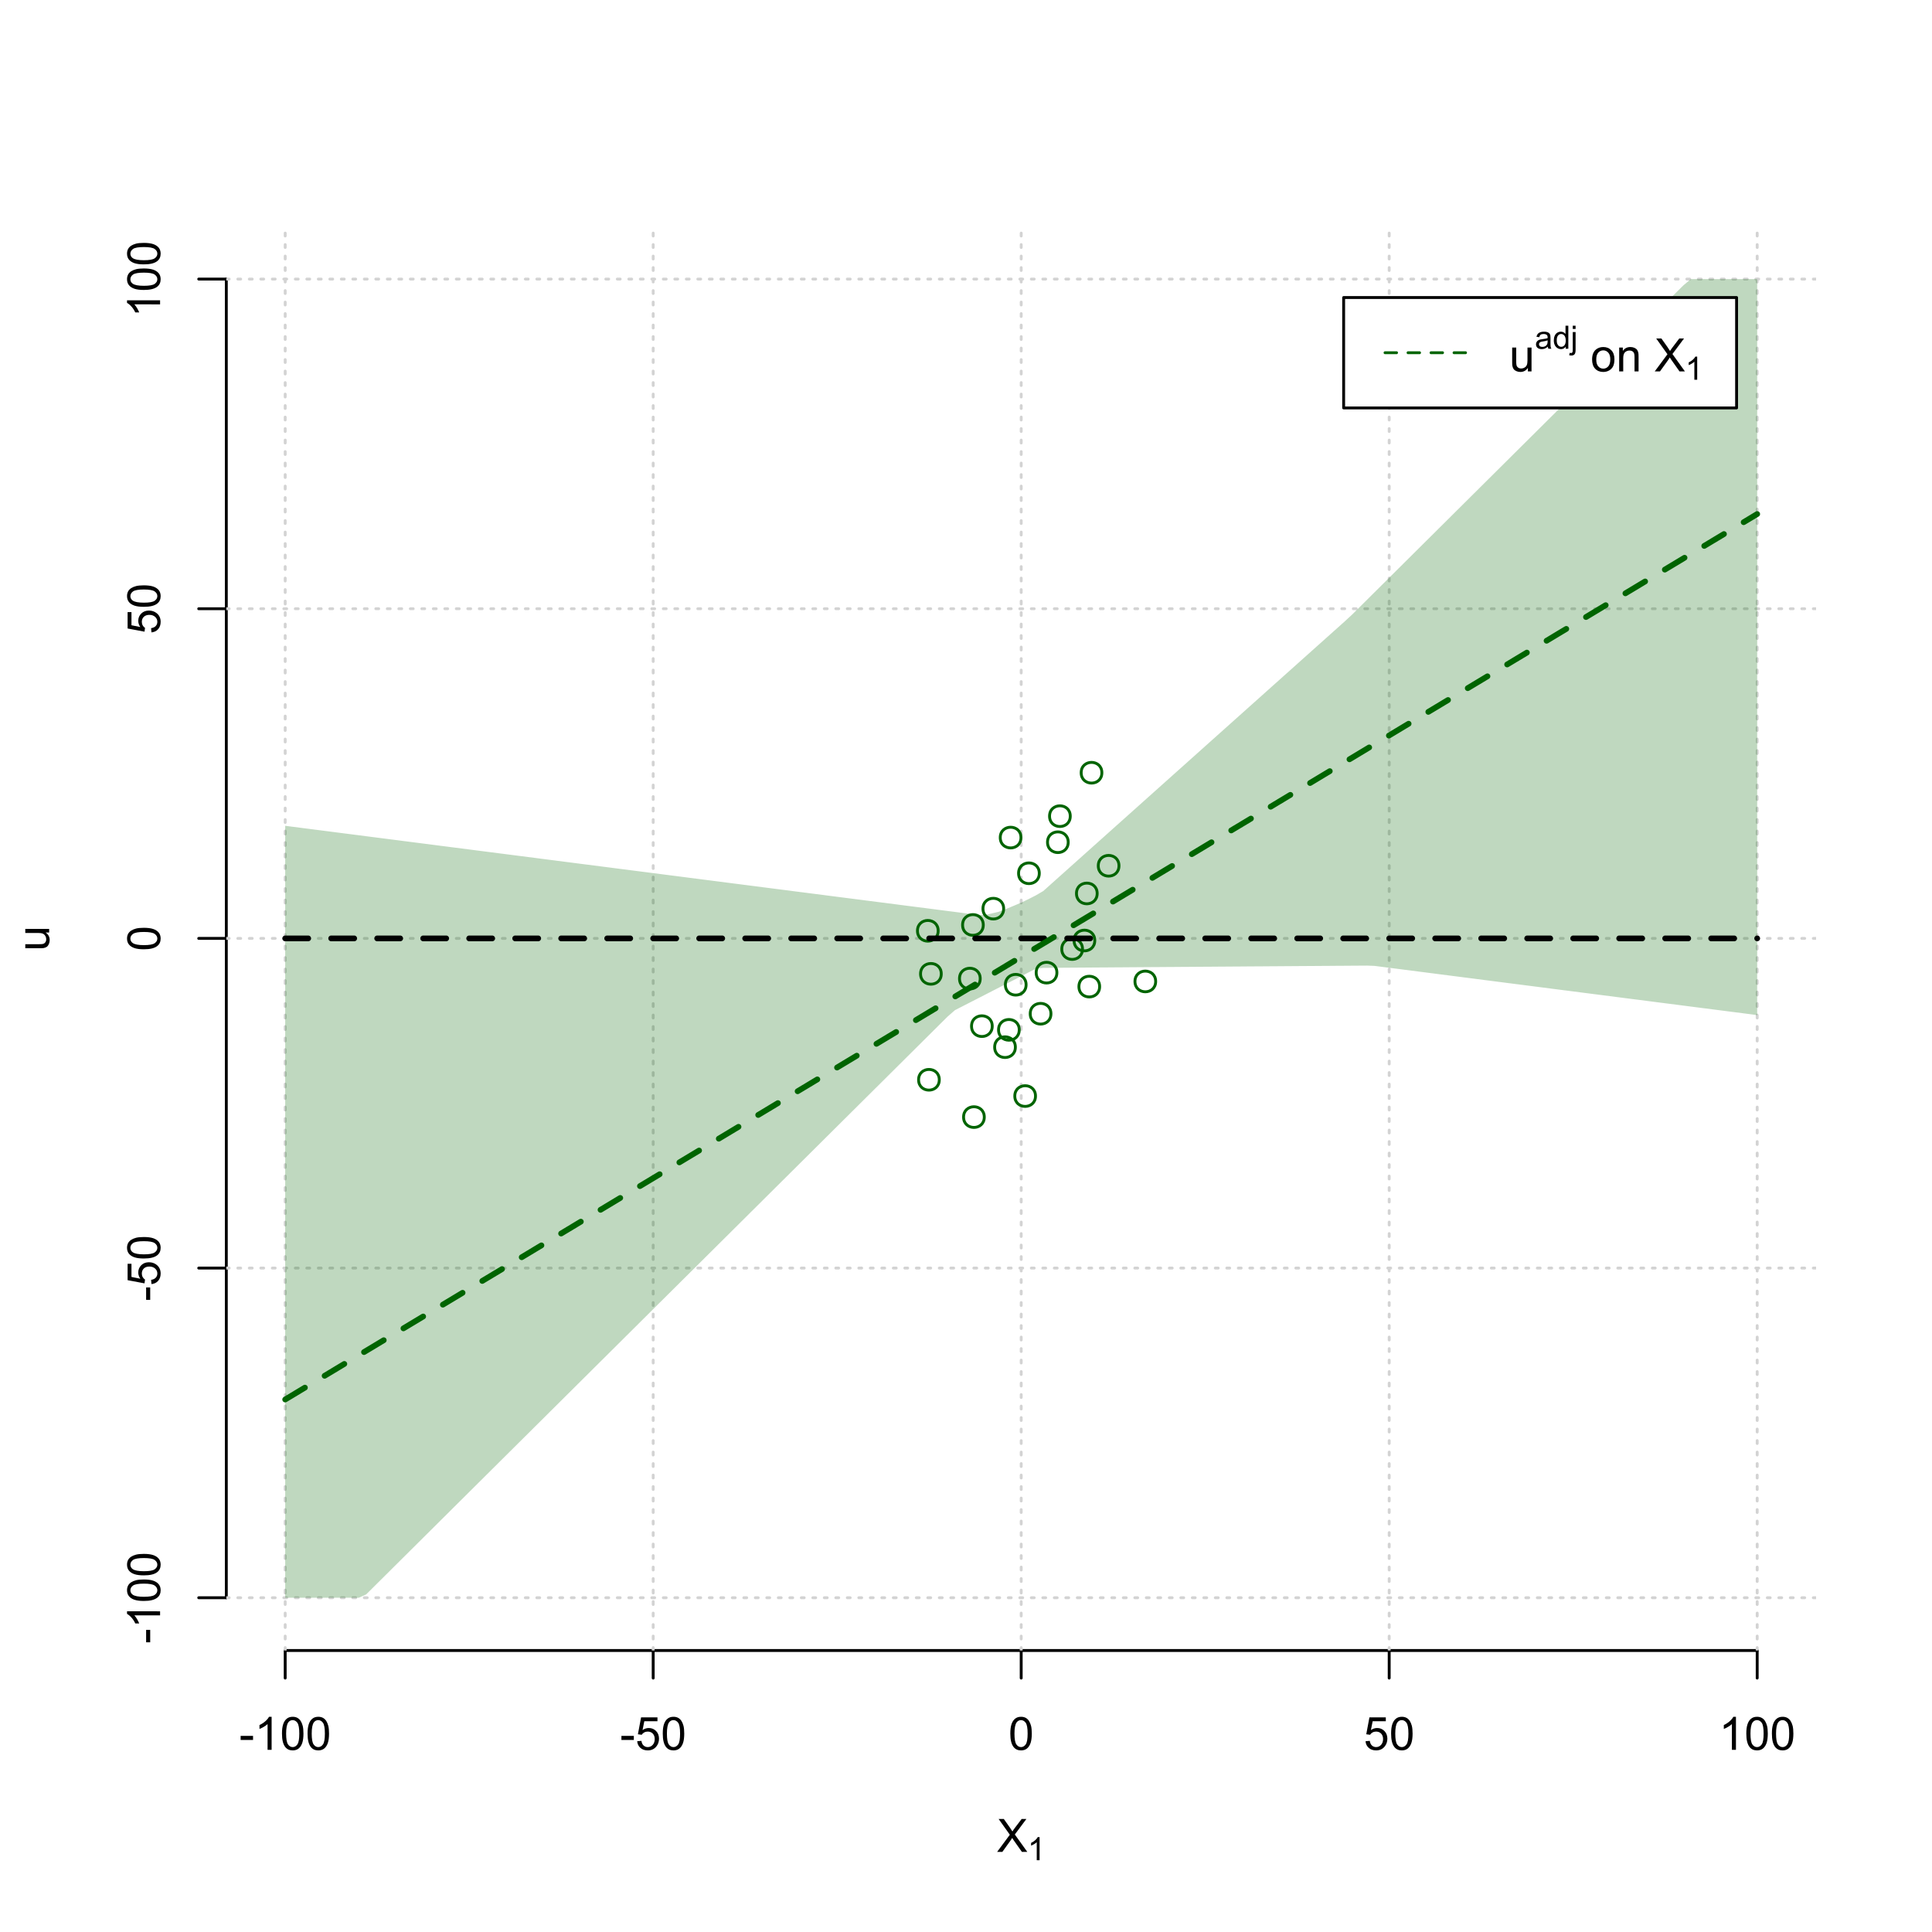 <?xml version="1.0" encoding="UTF-8"?>
<svg xmlns="http://www.w3.org/2000/svg" xmlns:xlink="http://www.w3.org/1999/xlink" width="504pt" height="504pt" viewBox="0 0 504 504" version="1.1">
<defs>
<g>
<symbol overflow="visible" id="glyph0-0">
<path style="stroke:none;" d="M 1.5 0 L 1.5 -7.5 L 7.5 -7.5 L 7.5 0 Z M 1.688 -0.188 L 7.312 -0.188 L 7.312 -7.312 L 1.688 -7.312 Z M 1.688 -0.188 "/>
</symbol>
<symbol overflow="visible" id="glyph0-1">
<path style="stroke:none;" d="M 0.055 0 L 3.375 -4.477 L 0.445 -8.59 L 1.797 -8.59 L 3.359 -6.387 C 3.68 -5.93 3.91 -5.578 4.047 -5.332 C 4.238 -5.645 4.465 -5.969 4.727 -6.312 L 6.457 -8.59 L 7.695 -8.59 L 4.676 -4.539 L 7.93 0 L 6.523 0 L 4.359 -3.062 C 4.238 -3.238 4.113 -3.43 3.984 -3.641 C 3.789 -3.324 3.652 -3.109 3.574 -2.992 L 1.418 0 Z M 0.055 0 "/>
</symbol>
<symbol overflow="visible" id="glyph0-2">
<path style="stroke:none;" d="M 0.383 -2.578 L 0.383 -3.641 L 3.621 -3.641 L 3.621 -2.578 Z M 0.383 -2.578 "/>
</symbol>
<symbol overflow="visible" id="glyph0-3">
<path style="stroke:none;" d="M 4.469 0 L 3.414 0 L 3.414 -6.719 C 3.16 -6.477 2.828 -6.234 2.414 -5.996 C 2 -5.75 1.629 -5.57 1.305 -5.449 L 1.305 -6.469 C 1.895 -6.742 2.41 -7.078 2.852 -7.477 C 3.293 -7.871 3.605 -8.254 3.789 -8.625 L 4.469 -8.625 Z M 4.469 0 "/>
</symbol>
<symbol overflow="visible" id="glyph0-4">
<path style="stroke:none;" d="M 0.5 -4.234 C 0.496 -5.246 0.602 -6.062 0.812 -6.688 C 1.02 -7.305 1.328 -7.785 1.742 -8.121 C 2.148 -8.457 2.668 -8.625 3.297 -8.625 C 3.758 -8.625 4.164 -8.531 4.512 -8.348 C 4.855 -8.16 5.141 -7.891 5.371 -7.543 C 5.594 -7.191 5.773 -6.766 5.906 -6.266 C 6.035 -5.762 6.098 -5.086 6.102 -4.234 C 6.098 -3.227 5.996 -2.414 5.789 -1.797 C 5.578 -1.176 5.266 -0.695 4.859 -0.359 C 4.445 -0.02 3.926 0.145 3.297 0.148 C 2.465 0.145 1.816 -0.148 1.348 -0.742 C 0.781 -1.457 0.496 -2.621 0.5 -4.234 Z M 1.582 -4.234 C 1.582 -2.824 1.746 -1.887 2.074 -1.418 C 2.402 -0.949 2.809 -0.715 3.297 -0.719 C 3.777 -0.715 4.184 -0.949 4.52 -1.422 C 4.848 -1.887 5.016 -2.824 5.016 -4.234 C 5.016 -5.648 4.848 -6.59 4.52 -7.055 C 4.184 -7.516 3.773 -7.746 3.289 -7.75 C 2.801 -7.746 2.414 -7.543 2.125 -7.137 C 1.762 -6.613 1.582 -5.645 1.582 -4.234 Z M 1.582 -4.234 "/>
</symbol>
<symbol overflow="visible" id="glyph0-5">
<path style="stroke:none;" d="M 0.5 -2.25 L 1.605 -2.344 C 1.684 -1.805 1.871 -1.398 2.176 -1.125 C 2.473 -0.852 2.836 -0.715 3.258 -0.719 C 3.766 -0.715 4.195 -0.906 4.547 -1.293 C 4.898 -1.672 5.074 -2.18 5.074 -2.82 C 5.074 -3.414 4.902 -3.891 4.566 -4.242 C 4.227 -4.59 3.785 -4.762 3.242 -4.766 C 2.898 -4.762 2.594 -4.684 2.32 -4.531 C 2.047 -4.375 1.832 -4.176 1.676 -3.93 L 0.688 -4.062 L 1.516 -8.473 L 5.789 -8.473 L 5.789 -7.465 L 2.359 -7.465 L 1.898 -5.156 C 2.414 -5.516 2.953 -5.695 3.523 -5.695 C 4.27 -5.695 4.902 -5.434 5.422 -4.914 C 5.934 -4.395 6.191 -3.727 6.195 -2.914 C 6.191 -2.133 5.965 -1.461 5.516 -0.898 C 4.961 -0.199 4.211 0.145 3.258 0.148 C 2.477 0.145 1.836 -0.07 1.344 -0.508 C 0.844 -0.941 0.562 -1.523 0.5 -2.25 Z M 0.5 -2.25 "/>
</symbol>
<symbol overflow="visible" id="glyph0-6">
<path style="stroke:none;" d="M 4.867 0 L 4.867 -0.914 C 4.379 -0.211 3.723 0.141 2.895 0.141 C 2.527 0.141 2.184 0.07 1.867 -0.07 C 1.547 -0.211 1.309 -0.387 1.156 -0.602 C 1 -0.812 0.895 -1.074 0.832 -1.383 C 0.785 -1.59 0.762 -1.918 0.766 -2.367 L 0.766 -6.223 L 1.82 -6.223 L 1.82 -2.773 C 1.816 -2.219 1.84 -1.848 1.887 -1.656 C 1.949 -1.379 2.09 -1.16 2.309 -1.004 C 2.523 -0.84 2.789 -0.762 3.105 -0.766 C 3.418 -0.762 3.715 -0.844 3.996 -1.008 C 4.273 -1.172 4.469 -1.391 4.586 -1.672 C 4.699 -1.949 4.758 -2.355 4.758 -2.891 L 4.758 -6.223 L 5.812 -6.223 L 5.812 0 Z M 4.867 0 "/>
</symbol>
<symbol overflow="visible" id="glyph0-7">
<path style="stroke:none;" d=""/>
</symbol>
<symbol overflow="visible" id="glyph0-8">
<path style="stroke:none;" d="M 0.398 -3.109 C 0.398 -4.262 0.719 -5.117 1.359 -5.672 C 1.895 -6.133 2.547 -6.363 3.316 -6.363 C 4.172 -6.363 4.871 -6.082 5.414 -5.52 C 5.953 -4.957 6.223 -4.184 6.227 -3.199 C 6.223 -2.398 6.102 -1.766 5.867 -1.309 C 5.625 -0.848 5.277 -0.492 4.82 -0.238 C 4.359 0.016 3.859 0.141 3.316 0.141 C 2.441 0.141 1.734 -0.137 1.203 -0.695 C 0.664 -1.254 0.398 -2.059 0.398 -3.109 Z M 1.484 -3.109 C 1.48 -2.309 1.656 -1.711 2.004 -1.32 C 2.348 -0.922 2.785 -0.727 3.316 -0.727 C 3.84 -0.727 4.273 -0.926 4.621 -1.324 C 4.969 -1.723 5.145 -2.328 5.145 -3.148 C 5.145 -3.914 4.969 -4.496 4.617 -4.895 C 4.266 -5.289 3.832 -5.488 3.316 -5.492 C 2.785 -5.488 2.348 -5.293 2.004 -4.898 C 1.656 -4.5 1.48 -3.902 1.484 -3.109 Z M 1.484 -3.109 "/>
</symbol>
<symbol overflow="visible" id="glyph0-9">
<path style="stroke:none;" d="M 0.789 0 L 0.789 -6.223 L 1.742 -6.223 L 1.742 -5.336 C 2.195 -6.02 2.855 -6.363 3.719 -6.363 C 4.09 -6.363 4.434 -6.293 4.754 -6.16 C 5.066 -6.023 5.305 -5.848 5.461 -5.633 C 5.617 -5.41 5.727 -5.152 5.789 -4.852 C 5.828 -4.656 5.848 -4.312 5.848 -3.828 L 5.848 0 L 4.793 0 L 4.793 -3.785 C 4.793 -4.215 4.75 -4.535 4.668 -4.75 C 4.586 -4.961 4.441 -5.129 4.234 -5.258 C 4.023 -5.383 3.777 -5.449 3.5 -5.449 C 3.047 -5.449 2.66 -5.305 2.332 -5.02 C 2.004 -4.734 1.84 -4.195 1.844 -3.398 L 1.844 0 Z M 0.789 0 "/>
</symbol>
<symbol overflow="visible" id="glyph1-0">
<path style="stroke:none;" d="M 1.051 0 L 1.051 -5.25 L 5.25 -5.25 L 5.25 0 Z M 1.18 -0.133 L 5.117 -0.133 L 5.117 -5.117 L 1.18 -5.117 Z M 1.18 -0.133 "/>
</symbol>
<symbol overflow="visible" id="glyph1-1">
<path style="stroke:none;" d="M 3.129 0 L 2.391 0 L 2.391 -4.703 C 2.211 -4.531 1.977 -4.363 1.691 -4.195 C 1.398 -4.023 1.141 -3.895 0.914 -3.812 L 0.914 -4.527 C 1.328 -4.719 1.688 -4.953 1.996 -5.234 C 2.305 -5.508 2.523 -5.777 2.652 -6.039 L 3.129 -6.039 Z M 3.129 0 "/>
</symbol>
<symbol overflow="visible" id="glyph1-2">
<path style="stroke:none;" d="M 3.395 -0.539 C 3.117 -0.305 2.855 -0.137 2.605 -0.043 C 2.352 0.051 2.082 0.094 1.793 0.098 C 1.312 0.094 0.941 -0.02 0.688 -0.25 C 0.43 -0.48 0.305 -0.781 0.305 -1.148 C 0.305 -1.359 0.352 -1.551 0.449 -1.73 C 0.543 -1.902 0.668 -2.047 0.828 -2.156 C 0.984 -2.262 1.164 -2.34 1.363 -2.398 C 1.504 -2.434 1.723 -2.473 2.02 -2.512 C 2.609 -2.578 3.047 -2.664 3.336 -2.766 C 3.336 -2.867 3.34 -2.93 3.34 -2.957 C 3.34 -3.258 3.27 -3.469 3.129 -3.594 C 2.941 -3.758 2.66 -3.844 2.289 -3.844 C 1.941 -3.844 1.684 -3.781 1.52 -3.66 C 1.348 -3.535 1.227 -3.32 1.152 -3.016 L 0.43 -3.113 C 0.492 -3.418 0.602 -3.668 0.754 -3.863 C 0.902 -4.051 1.121 -4.199 1.406 -4.301 C 1.688 -4.402 2.016 -4.453 2.395 -4.453 C 2.766 -4.453 3.066 -4.406 3.301 -4.32 C 3.527 -4.23 3.699 -4.121 3.812 -3.992 C 3.918 -3.855 3.996 -3.691 4.043 -3.492 C 4.066 -3.363 4.078 -3.133 4.082 -2.809 L 4.082 -1.824 C 4.078 -1.137 4.094 -0.703 4.129 -0.523 C 4.156 -0.336 4.219 -0.164 4.316 0 L 3.543 0 C 3.465 -0.152 3.414 -0.332 3.395 -0.539 Z M 3.336 -2.188 C 3.062 -2.074 2.66 -1.98 2.129 -1.906 C 1.82 -1.859 1.605 -1.812 1.484 -1.758 C 1.355 -1.703 1.258 -1.621 1.191 -1.52 C 1.121 -1.41 1.09 -1.293 1.09 -1.168 C 1.09 -0.969 1.164 -0.805 1.312 -0.676 C 1.461 -0.543 1.68 -0.48 1.969 -0.48 C 2.25 -0.48 2.5 -0.539 2.727 -0.664 C 2.945 -0.785 3.109 -0.957 3.215 -1.176 C 3.293 -1.34 3.332 -1.586 3.336 -1.914 Z M 3.336 -2.188 "/>
</symbol>
<symbol overflow="visible" id="glyph1-3">
<path style="stroke:none;" d="M 3.379 0 L 3.379 -0.551 C 3.102 -0.121 2.695 0.094 2.16 0.098 C 1.812 0.094 1.492 0 1.203 -0.188 C 0.906 -0.379 0.68 -0.645 0.523 -0.988 C 0.359 -1.328 0.281 -1.723 0.285 -2.172 C 0.281 -2.605 0.355 -3 0.504 -3.355 C 0.648 -3.707 0.863 -3.977 1.156 -4.168 C 1.441 -4.355 1.766 -4.453 2.129 -4.453 C 2.387 -4.453 2.621 -4.395 2.828 -4.285 C 3.031 -4.172 3.199 -4.031 3.332 -3.855 L 3.332 -6.012 L 4.066 -6.012 L 4.066 0 Z M 1.047 -2.172 C 1.043 -1.613 1.16 -1.195 1.398 -0.922 C 1.629 -0.641 1.906 -0.504 2.23 -0.508 C 2.551 -0.504 2.824 -0.637 3.051 -0.902 C 3.273 -1.168 3.387 -1.57 3.391 -2.113 C 3.387 -2.707 3.273 -3.145 3.047 -3.426 C 2.816 -3.703 2.531 -3.844 2.199 -3.844 C 1.867 -3.844 1.594 -3.707 1.375 -3.441 C 1.152 -3.168 1.043 -2.746 1.047 -2.172 Z M 1.047 -2.172 "/>
</symbol>
<symbol overflow="visible" id="glyph1-4">
<path style="stroke:none;" d="M 0.551 -5.156 L 0.551 -6.012 L 1.289 -6.012 L 1.289 -5.156 Z M -0.387 1.691 L -0.246 1.062 C -0.098 1.098 0.016 1.117 0.102 1.121 C 0.25 1.117 0.363 1.066 0.438 0.969 C 0.512 0.867 0.551 0.621 0.551 0.223 L 0.551 -4.355 L 1.289 -4.355 L 1.289 0.238 C 1.289 0.773 1.219 1.148 1.078 1.359 C 0.898 1.633 0.602 1.77 0.191 1.77 C -0.008 1.77 -0.199 1.742 -0.387 1.691 Z M -0.387 1.691 "/>
</symbol>
<symbol overflow="visible" id="glyph2-0">
<path style="stroke:none;" d="M 0 -1.5 L -7.5 -1.5 L -7.5 -7.5 L 0 -7.5 Z M -0.188 -1.688 L -0.188 -7.312 L -7.312 -7.312 L -7.312 -1.688 Z M -0.188 -1.688 "/>
</symbol>
<symbol overflow="visible" id="glyph2-1">
<path style="stroke:none;" d="M 0 -4.867 L -0.914 -4.867 C -0.211 -4.379 0.141 -3.723 0.141 -2.895 C 0.141 -2.527 0.07 -2.184 -0.07 -1.867 C -0.211 -1.547 -0.387 -1.309 -0.598 -1.156 C -0.809 -1 -1.07 -0.895 -1.383 -0.832 C -1.59 -0.789 -1.918 -0.766 -2.367 -0.77 L -6.223 -0.77 L -6.223 -1.824 L -2.773 -1.824 C -2.219 -1.82 -1.848 -1.844 -1.656 -1.887 C -1.379 -1.949 -1.16 -2.09 -1.004 -2.309 C -0.84 -2.523 -0.762 -2.789 -0.766 -3.105 C -0.762 -3.418 -0.844 -3.715 -1.008 -3.996 C -1.172 -4.273 -1.391 -4.469 -1.672 -4.586 C -1.945 -4.699 -2.352 -4.758 -2.887 -4.758 L -6.223 -4.758 L -6.223 -5.812 L 0 -5.812 Z M 0 -4.867 "/>
</symbol>
<symbol overflow="visible" id="glyph2-2">
<path style="stroke:none;" d="M -2.578 -0.383 L -3.641 -0.383 L -3.641 -3.621 L -2.578 -3.621 Z M -2.578 -0.383 "/>
</symbol>
<symbol overflow="visible" id="glyph2-3">
<path style="stroke:none;" d="M 0 -4.469 L 0 -3.414 L -6.719 -3.418 C -6.477 -3.16 -6.234 -2.828 -5.996 -2.418 C -5.75 -2.004 -5.57 -1.633 -5.449 -1.309 L -6.469 -1.309 C -6.742 -1.895 -7.078 -2.41 -7.477 -2.852 C -7.871 -3.293 -8.254 -3.605 -8.625 -3.793 L -8.625 -4.473 Z M 0 -4.469 "/>
</symbol>
<symbol overflow="visible" id="glyph2-4">
<path style="stroke:none;" d="M -4.234 -0.5 C -5.246 -0.496 -6.062 -0.602 -6.688 -0.812 C -7.305 -1.02 -7.785 -1.328 -8.121 -1.742 C -8.457 -2.152 -8.625 -2.672 -8.625 -3.301 C -8.625 -3.758 -8.531 -4.164 -8.348 -4.512 C -8.16 -4.859 -7.891 -5.145 -7.543 -5.371 C -7.191 -5.594 -6.766 -5.773 -6.266 -5.906 C -5.762 -6.035 -5.086 -6.098 -4.234 -6.102 C -3.223 -6.098 -2.41 -5.996 -1.793 -5.789 C -1.176 -5.578 -0.695 -5.266 -0.359 -4.859 C -0.02 -4.445 0.145 -3.926 0.148 -3.297 C 0.145 -2.465 -0.148 -1.816 -0.742 -1.348 C -1.457 -0.781 -2.621 -0.496 -4.234 -0.5 Z M -4.234 -1.582 C -2.824 -1.582 -1.887 -1.746 -1.418 -2.074 C -0.949 -2.402 -0.715 -2.809 -0.719 -3.297 C -0.715 -3.777 -0.949 -4.184 -1.422 -4.52 C -1.887 -4.848 -2.824 -5.016 -4.234 -5.016 C -5.648 -5.016 -6.59 -4.848 -7.055 -4.52 C -7.516 -4.188 -7.746 -3.777 -7.75 -3.289 C -7.746 -2.801 -7.543 -2.414 -7.137 -2.129 C -6.613 -1.762 -5.645 -1.582 -4.234 -1.582 Z M -4.234 -1.582 "/>
</symbol>
<symbol overflow="visible" id="glyph2-5">
<path style="stroke:none;" d="M -2.25 -0.5 L -2.344 -1.605 C -1.805 -1.684 -1.398 -1.871 -1.125 -2.176 C -0.852 -2.473 -0.715 -2.836 -0.719 -3.258 C -0.715 -3.766 -0.906 -4.195 -1.293 -4.547 C -1.672 -4.898 -2.18 -5.074 -2.816 -5.074 C -3.414 -5.074 -3.891 -4.902 -4.242 -4.566 C -4.59 -4.227 -4.762 -3.785 -4.766 -3.242 C -4.762 -2.898 -4.684 -2.594 -4.531 -2.32 C -4.375 -2.047 -4.176 -1.832 -3.93 -1.676 L -4.062 -0.688 L -8.473 -1.52 L -8.473 -5.789 L -7.465 -5.789 L -7.465 -2.363 L -5.156 -1.898 C -5.516 -2.414 -5.695 -2.953 -5.695 -3.523 C -5.695 -4.27 -5.434 -4.902 -4.914 -5.422 C -4.395 -5.934 -3.727 -6.191 -2.91 -6.195 C -2.133 -6.191 -1.461 -5.965 -0.895 -5.516 C -0.199 -4.961 0.145 -4.211 0.148 -3.258 C 0.145 -2.477 -0.07 -1.836 -0.508 -1.344 C -0.941 -0.848 -1.523 -0.566 -2.25 -0.5 Z M -2.25 -0.5 "/>
</symbol>
</g>
<clipPath id="clip1">
  <path d="M 74 59.039 L 75 59.039 L 75 430.559 L 74 430.559 Z M 74 59.039 "/>
</clipPath>
<clipPath id="clip2">
  <path d="M 170 59.039 L 171 59.039 L 171 430.559 L 170 430.559 Z M 170 59.039 "/>
</clipPath>
<clipPath id="clip3">
  <path d="M 266 59.039 L 267 59.039 L 267 430.559 L 266 430.559 Z M 266 59.039 "/>
</clipPath>
<clipPath id="clip4">
  <path d="M 362 59.039 L 363 59.039 L 363 430.559 L 362 430.559 Z M 362 59.039 "/>
</clipPath>
<clipPath id="clip5">
  <path d="M 458 59.039 L 459 59.039 L 459 430.559 L 458 430.559 Z M 458 59.039 "/>
</clipPath>
<clipPath id="clip6">
  <path d="M 59.039 416 L 473.758 416 L 473.758 418 L 59.039 418 Z M 59.039 416 "/>
</clipPath>
<clipPath id="clip7">
  <path d="M 59.039 330 L 473.758 330 L 473.758 332 L 59.039 332 Z M 59.039 330 "/>
</clipPath>
<clipPath id="clip8">
  <path d="M 59.039 244 L 473.758 244 L 473.758 246 L 59.039 246 Z M 59.039 244 "/>
</clipPath>
<clipPath id="clip9">
  <path d="M 59.039 158 L 473.758 158 L 473.758 160 L 59.039 160 Z M 59.039 158 "/>
</clipPath>
<clipPath id="clip10">
  <path d="M 59.039 72 L 473.758 72 L 473.758 74 L 59.039 74 Z M 59.039 72 "/>
</clipPath>
</defs>
<g id="surface1656">
<rect x="0" y="0" width="504" height="504" style="fill:rgb(100%,100%,100%);fill-opacity:1;stroke:none;"/>
<g style="fill:rgb(0%,0%,0%);fill-opacity:1;">
  <use xlink:href="#glyph0-1" x="260.062" y="483.102"/>
</g>
<g style="fill:rgb(0%,0%,0%);fill-opacity:1;">
  <use xlink:href="#glyph1-1" x="268.066" y="485.281"/>
</g>
<g style="fill:rgb(0%,0%,0%);fill-opacity:1;">
  <use xlink:href="#glyph2-1" x="12.82" y="248.137"/>
</g>
<path style="fill:none;stroke-width:0.75;stroke-linecap:round;stroke-linejoin:round;stroke:rgb(0%,0%,0%);stroke-opacity:1;stroke-miterlimit:10;" d="M 74.398 430.559 L 458.398 430.559 "/>
<path style="fill:none;stroke-width:0.75;stroke-linecap:round;stroke-linejoin:round;stroke:rgb(0%,0%,0%);stroke-opacity:1;stroke-miterlimit:10;" d="M 74.398 430.559 L 74.398 437.762 "/>
<path style="fill:none;stroke-width:0.75;stroke-linecap:round;stroke-linejoin:round;stroke:rgb(0%,0%,0%);stroke-opacity:1;stroke-miterlimit:10;" d="M 170.398 430.559 L 170.398 437.762 "/>
<path style="fill:none;stroke-width:0.75;stroke-linecap:round;stroke-linejoin:round;stroke:rgb(0%,0%,0%);stroke-opacity:1;stroke-miterlimit:10;" d="M 266.398 430.559 L 266.398 437.762 "/>
<path style="fill:none;stroke-width:0.75;stroke-linecap:round;stroke-linejoin:round;stroke:rgb(0%,0%,0%);stroke-opacity:1;stroke-miterlimit:10;" d="M 362.398 430.559 L 362.398 437.762 "/>
<path style="fill:none;stroke-width:0.75;stroke-linecap:round;stroke-linejoin:round;stroke:rgb(0%,0%,0%);stroke-opacity:1;stroke-miterlimit:10;" d="M 458.398 430.559 L 458.398 437.762 "/>
<g style="fill:rgb(0%,0%,0%);fill-opacity:1;">
  <use xlink:href="#glyph0-2" x="62.391" y="456.48"/>
  <use xlink:href="#glyph0-3" x="66.387" y="456.48"/>
  <use xlink:href="#glyph0-4" x="73.061" y="456.48"/>
  <use xlink:href="#glyph0-4" x="79.734" y="456.48"/>
</g>
<g style="fill:rgb(0%,0%,0%);fill-opacity:1;">
  <use xlink:href="#glyph0-2" x="161.727" y="456.48"/>
  <use xlink:href="#glyph0-5" x="165.723" y="456.48"/>
  <use xlink:href="#glyph0-4" x="172.396" y="456.48"/>
</g>
<g style="fill:rgb(0%,0%,0%);fill-opacity:1;">
  <use xlink:href="#glyph0-4" x="263.062" y="456.48"/>
</g>
<g style="fill:rgb(0%,0%,0%);fill-opacity:1;">
  <use xlink:href="#glyph0-5" x="355.727" y="456.48"/>
  <use xlink:href="#glyph0-4" x="362.4" y="456.48"/>
</g>
<g style="fill:rgb(0%,0%,0%);fill-opacity:1;">
  <use xlink:href="#glyph0-3" x="448.387" y="456.48"/>
  <use xlink:href="#glyph0-4" x="455.061" y="456.48"/>
  <use xlink:href="#glyph0-4" x="461.734" y="456.48"/>
</g>
<path style="fill:none;stroke-width:0.75;stroke-linecap:round;stroke-linejoin:round;stroke:rgb(0%,0%,0%);stroke-opacity:1;stroke-miterlimit:10;" d="M 59.039 416.801 L 59.039 72.801 "/>
<path style="fill:none;stroke-width:0.75;stroke-linecap:round;stroke-linejoin:round;stroke:rgb(0%,0%,0%);stroke-opacity:1;stroke-miterlimit:10;" d="M 59.039 416.801 L 51.84 416.801 "/>
<path style="fill:none;stroke-width:0.75;stroke-linecap:round;stroke-linejoin:round;stroke:rgb(0%,0%,0%);stroke-opacity:1;stroke-miterlimit:10;" d="M 59.039 330.801 L 51.84 330.801 "/>
<path style="fill:none;stroke-width:0.75;stroke-linecap:round;stroke-linejoin:round;stroke:rgb(0%,0%,0%);stroke-opacity:1;stroke-miterlimit:10;" d="M 59.039 244.801 L 51.84 244.801 "/>
<path style="fill:none;stroke-width:0.75;stroke-linecap:round;stroke-linejoin:round;stroke:rgb(0%,0%,0%);stroke-opacity:1;stroke-miterlimit:10;" d="M 59.039 158.801 L 51.84 158.801 "/>
<path style="fill:none;stroke-width:0.75;stroke-linecap:round;stroke-linejoin:round;stroke:rgb(0%,0%,0%);stroke-opacity:1;stroke-miterlimit:10;" d="M 59.039 72.801 L 51.84 72.801 "/>
<g style="fill:rgb(0%,0%,0%);fill-opacity:1;">
  <use xlink:href="#glyph2-2" x="41.762" y="428.809"/>
  <use xlink:href="#glyph2-3" x="41.762" y="424.812"/>
  <use xlink:href="#glyph2-4" x="41.762" y="418.139"/>
  <use xlink:href="#glyph2-4" x="41.762" y="411.465"/>
</g>
<g style="fill:rgb(0%,0%,0%);fill-opacity:1;">
  <use xlink:href="#glyph2-2" x="41.762" y="339.473"/>
  <use xlink:href="#glyph2-5" x="41.762" y="335.477"/>
  <use xlink:href="#glyph2-4" x="41.762" y="328.803"/>
</g>
<g style="fill:rgb(0%,0%,0%);fill-opacity:1;">
  <use xlink:href="#glyph2-4" x="41.762" y="248.137"/>
</g>
<g style="fill:rgb(0%,0%,0%);fill-opacity:1;">
  <use xlink:href="#glyph2-5" x="41.762" y="165.473"/>
  <use xlink:href="#glyph2-4" x="41.762" y="158.799"/>
</g>
<g style="fill:rgb(0%,0%,0%);fill-opacity:1;">
  <use xlink:href="#glyph2-3" x="41.762" y="82.812"/>
  <use xlink:href="#glyph2-4" x="41.762" y="76.139"/>
  <use xlink:href="#glyph2-4" x="41.762" y="69.465"/>
</g>
<g clip-path="url(#clip1)" clip-rule="nonzero">
<path style="fill:none;stroke-width:0.75;stroke-linecap:round;stroke-linejoin:round;stroke:rgb(82.745%,82.745%,82.745%);stroke-opacity:1;stroke-dasharray:0.75,2.25;stroke-miterlimit:10;" d="M 74.398 430.559 L 74.398 59.039 "/>
</g>
<g clip-path="url(#clip2)" clip-rule="nonzero">
<path style="fill:none;stroke-width:0.75;stroke-linecap:round;stroke-linejoin:round;stroke:rgb(82.745%,82.745%,82.745%);stroke-opacity:1;stroke-dasharray:0.75,2.25;stroke-miterlimit:10;" d="M 170.398 430.559 L 170.398 59.039 "/>
</g>
<g clip-path="url(#clip3)" clip-rule="nonzero">
<path style="fill:none;stroke-width:0.75;stroke-linecap:round;stroke-linejoin:round;stroke:rgb(82.745%,82.745%,82.745%);stroke-opacity:1;stroke-dasharray:0.75,2.25;stroke-miterlimit:10;" d="M 266.398 430.559 L 266.398 59.039 "/>
</g>
<g clip-path="url(#clip4)" clip-rule="nonzero">
<path style="fill:none;stroke-width:0.75;stroke-linecap:round;stroke-linejoin:round;stroke:rgb(82.745%,82.745%,82.745%);stroke-opacity:1;stroke-dasharray:0.75,2.25;stroke-miterlimit:10;" d="M 362.398 430.559 L 362.398 59.039 "/>
</g>
<g clip-path="url(#clip5)" clip-rule="nonzero">
<path style="fill:none;stroke-width:0.75;stroke-linecap:round;stroke-linejoin:round;stroke:rgb(82.745%,82.745%,82.745%);stroke-opacity:1;stroke-dasharray:0.75,2.25;stroke-miterlimit:10;" d="M 458.398 430.559 L 458.398 59.039 "/>
</g>
<g clip-path="url(#clip6)" clip-rule="nonzero">
<path style="fill:none;stroke-width:0.75;stroke-linecap:round;stroke-linejoin:round;stroke:rgb(82.745%,82.745%,82.745%);stroke-opacity:1;stroke-dasharray:0.75,2.25;stroke-miterlimit:10;" d="M 59.039 416.801 L 473.762 416.801 "/>
</g>
<g clip-path="url(#clip7)" clip-rule="nonzero">
<path style="fill:none;stroke-width:0.75;stroke-linecap:round;stroke-linejoin:round;stroke:rgb(82.745%,82.745%,82.745%);stroke-opacity:1;stroke-dasharray:0.75,2.25;stroke-miterlimit:10;" d="M 59.039 330.801 L 473.762 330.801 "/>
</g>
<g clip-path="url(#clip8)" clip-rule="nonzero">
<path style="fill:none;stroke-width:0.75;stroke-linecap:round;stroke-linejoin:round;stroke:rgb(82.745%,82.745%,82.745%);stroke-opacity:1;stroke-dasharray:0.75,2.25;stroke-miterlimit:10;" d="M 59.039 244.801 L 473.762 244.801 "/>
</g>
<g clip-path="url(#clip9)" clip-rule="nonzero">
<path style="fill:none;stroke-width:0.75;stroke-linecap:round;stroke-linejoin:round;stroke:rgb(82.745%,82.745%,82.745%);stroke-opacity:1;stroke-dasharray:0.75,2.25;stroke-miterlimit:10;" d="M 59.039 158.801 L 473.762 158.801 "/>
</g>
<g clip-path="url(#clip10)" clip-rule="nonzero">
<path style="fill:none;stroke-width:0.75;stroke-linecap:round;stroke-linejoin:round;stroke:rgb(82.745%,82.745%,82.745%);stroke-opacity:1;stroke-dasharray:0.75,2.25;stroke-miterlimit:10;" d="M 59.039 72.801 L 473.762 72.801 "/>
</g>
<path style=" stroke:none;fill-rule:nonzero;fill:rgb(0%,39.216%,0%);fill-opacity:0.251;" d="M 74.398 190.738 L 74.398 215.426 L 76.32 215.676 L 78.238 215.922 L 80.16 216.168 L 82.078 216.414 L 84 216.66 L 85.922 216.91 L 87.84 217.156 L 89.762 217.402 L 91.68 217.648 L 93.602 217.895 L 95.52 218.145 L 97.441 218.391 L 99.359 218.637 L 101.281 218.883 L 103.199 219.129 L 105.121 219.379 L 107.039 219.625 L 108.961 219.871 L 110.879 220.117 L 112.801 220.363 L 114.719 220.613 L 116.641 220.859 L 118.559 221.105 L 120.48 221.352 L 122.398 221.598 L 124.32 221.848 L 126.238 222.094 L 128.16 222.34 L 130.078 222.586 L 132 222.832 L 133.922 223.082 L 135.84 223.328 L 137.762 223.574 L 139.68 223.82 L 141.602 224.07 L 143.52 224.316 L 145.441 224.562 L 147.359 224.809 L 149.281 225.055 L 151.199 225.305 L 153.121 225.551 L 155.039 225.797 L 156.961 226.043 L 158.879 226.289 L 160.801 226.539 L 162.719 226.785 L 164.641 227.031 L 166.559 227.277 L 168.48 227.523 L 170.398 227.773 L 172.32 228.02 L 174.238 228.266 L 176.16 228.512 L 178.078 228.758 L 180 229.008 L 181.922 229.254 L 183.84 229.5 L 185.762 229.746 L 187.68 229.992 L 189.602 230.242 L 191.52 230.488 L 193.441 230.734 L 195.359 230.98 L 197.281 231.227 L 199.199 231.477 L 201.121 231.723 L 203.039 231.969 L 204.961 232.215 L 206.879 232.465 L 208.801 232.711 L 210.719 232.957 L 212.641 233.203 L 214.559 233.449 L 216.48 233.699 L 218.398 233.945 L 220.32 234.191 L 222.238 234.438 L 224.16 234.684 L 226.078 234.934 L 229.922 235.426 L 231.84 235.672 L 233.762 235.918 L 235.68 236.168 L 237.602 236.414 L 239.52 236.66 L 241.441 236.906 L 243.359 237.152 L 245.281 237.402 L 247.199 237.648 L 249.121 237.895 L 251.039 238.141 L 252.961 238.387 L 254.879 238.637 L 256.801 238.75 L 258.719 238.289 L 260.641 237.828 L 262.559 237.086 L 264.48 236.281 L 266.398 235.473 L 268.32 234.547 L 270.238 233.566 L 272.16 232.441 L 274.078 230.723 L 276 229.004 L 277.922 227.289 L 279.84 225.57 L 281.762 223.855 L 283.68 222.137 L 285.602 220.418 L 287.52 218.703 L 289.441 216.984 L 291.359 215.266 L 293.281 213.551 L 295.199 211.832 L 297.121 210.117 L 299.039 208.398 L 300.961 206.68 L 302.879 204.965 L 304.801 203.246 L 306.719 201.527 L 308.641 199.812 L 310.559 198.094 L 312.48 196.379 L 314.398 194.66 L 316.32 192.941 L 318.238 191.227 L 320.16 189.508 L 322.078 187.793 L 325.922 184.355 L 327.84 182.641 L 329.762 180.922 L 331.68 179.203 L 333.602 177.488 L 335.52 175.77 L 337.441 174.055 L 339.359 172.336 L 341.281 170.617 L 343.199 168.902 L 345.121 167.184 L 347.039 165.469 L 348.961 163.75 L 350.879 162.031 L 352.801 160.25 L 354.719 158.344 L 356.641 156.434 L 358.559 154.527 L 360.48 152.617 L 362.398 150.711 L 364.32 148.801 L 366.238 146.895 L 368.16 144.984 L 370.078 143.078 L 372 141.168 L 373.922 139.262 L 375.84 137.352 L 377.762 135.445 L 379.68 133.535 L 381.602 131.629 L 383.52 129.719 L 385.441 127.812 L 387.359 125.906 L 389.281 123.996 L 391.199 122.09 L 393.121 120.18 L 395.039 118.273 L 396.961 116.363 L 398.879 114.457 L 400.801 112.547 L 402.719 110.641 L 404.641 108.73 L 406.559 106.824 L 408.48 104.914 L 410.398 103.008 L 412.32 101.098 L 414.238 99.191 L 416.16 97.285 L 418.078 95.375 L 420 93.469 L 421.922 91.559 L 423.84 89.652 L 425.762 87.742 L 427.68 85.836 L 429.602 83.926 L 431.52 82.02 L 433.441 80.109 L 435.359 78.203 L 437.281 76.293 L 439.199 74.387 L 441.121 72.801 L 458.398 72.801 L 458.398 289.496 L 458.398 264.809 L 456.48 264.559 L 454.559 264.312 L 452.641 264.066 L 450.719 263.82 L 448.801 263.57 L 446.879 263.324 L 444.961 263.078 L 443.039 262.832 L 441.121 262.586 L 439.199 262.336 L 437.281 262.09 L 435.359 261.844 L 433.441 261.598 L 431.52 261.352 L 429.602 261.102 L 427.68 260.855 L 425.762 260.609 L 423.84 260.363 L 421.922 260.117 L 420 259.867 L 418.078 259.621 L 416.16 259.375 L 414.238 259.129 L 412.32 258.883 L 410.398 258.633 L 408.48 258.387 L 406.559 258.141 L 404.641 257.895 L 402.719 257.648 L 400.801 257.398 L 398.879 257.152 L 396.961 256.906 L 395.039 256.66 L 393.121 256.414 L 391.199 256.164 L 389.281 255.918 L 387.359 255.672 L 385.441 255.426 L 383.52 255.176 L 381.602 254.93 L 379.68 254.684 L 377.762 254.438 L 375.84 254.191 L 373.922 253.941 L 370.078 253.449 L 368.16 253.203 L 366.238 252.957 L 364.32 252.707 L 362.398 252.461 L 360.48 252.215 L 358.559 251.969 L 356.641 251.898 L 354.719 251.91 L 352.801 251.922 L 350.879 251.938 L 348.961 251.949 L 347.039 251.965 L 345.121 251.977 L 343.199 251.992 L 341.281 252.004 L 339.359 252.016 L 337.441 252.031 L 335.52 252.043 L 333.602 252.059 L 331.68 252.07 L 329.762 252.086 L 327.84 252.098 L 325.922 252.109 L 324 252.125 L 322.078 252.137 L 320.16 252.152 L 318.238 252.164 L 316.32 252.18 L 314.398 252.191 L 312.48 252.203 L 310.559 252.219 L 308.641 252.23 L 306.719 252.246 L 304.801 252.258 L 302.879 252.273 L 300.961 252.285 L 299.039 252.297 L 297.121 252.312 L 295.199 252.324 L 293.281 252.34 L 291.359 252.352 L 289.441 252.367 L 287.52 252.379 L 285.602 252.391 L 283.68 252.406 L 281.762 252.418 L 279.84 252.434 L 277.922 252.445 L 276 252.461 L 274.078 252.473 L 272.16 252.488 L 270.238 252.688 L 268.32 253.672 L 266.398 254.66 L 264.48 255.645 L 262.559 256.629 L 260.641 257.613 L 258.719 258.598 L 256.801 259.582 L 254.879 260.566 L 252.961 261.551 L 251.039 262.535 L 249.121 263.52 L 247.199 265.195 L 245.281 267.102 L 243.359 269.012 L 241.441 270.918 L 239.52 272.828 L 237.602 274.734 L 235.68 276.645 L 233.762 278.551 L 231.84 280.461 L 229.922 282.367 L 228 284.273 L 226.078 286.184 L 224.16 288.09 L 222.238 290 L 220.32 291.906 L 218.398 293.816 L 216.48 295.723 L 214.559 297.633 L 212.641 299.539 L 210.719 301.449 L 208.801 303.355 L 206.879 305.266 L 204.961 307.172 L 203.039 309.082 L 201.121 310.988 L 199.199 312.898 L 197.281 314.805 L 195.359 316.711 L 193.441 318.621 L 191.52 320.527 L 189.602 322.438 L 187.68 324.344 L 185.762 326.254 L 183.84 328.16 L 181.922 330.07 L 180 331.977 L 178.078 333.887 L 176.16 335.793 L 174.238 337.703 L 172.32 339.609 L 170.398 341.52 L 168.48 343.426 L 166.559 345.332 L 164.641 347.242 L 162.719 349.148 L 160.801 351.059 L 158.879 352.965 L 156.961 354.875 L 155.039 356.781 L 153.121 358.691 L 151.199 360.598 L 149.281 362.508 L 147.359 364.414 L 145.441 366.324 L 143.52 368.23 L 141.602 370.141 L 139.68 372.047 L 137.762 373.957 L 135.84 375.863 L 133.922 377.77 L 132 379.68 L 130.078 381.586 L 128.16 383.496 L 126.238 385.402 L 124.32 387.312 L 122.398 389.219 L 120.48 391.129 L 118.559 393.035 L 116.641 394.945 L 114.719 396.852 L 112.801 398.762 L 110.879 400.668 L 108.961 402.578 L 107.039 404.484 L 105.121 406.391 L 103.199 408.301 L 101.281 410.207 L 99.359 412.117 L 97.441 414.023 L 95.52 415.934 L 93.602 416.801 L 74.398 416.801 Z M 74.398 190.738 "/>
<path style="fill:none;stroke-width:0.75;stroke-linecap:round;stroke-linejoin:round;stroke:rgb(0%,39.216%,0%);stroke-opacity:1;stroke-miterlimit:10;" d="M 245.031 281.68 C 245.031 285.281 239.633 285.281 239.633 281.68 C 239.633 278.082 245.031 278.082 245.031 281.68 "/>
<path style="fill:none;stroke-width:0.75;stroke-linecap:round;stroke-linejoin:round;stroke:rgb(0%,39.216%,0%);stroke-opacity:1;stroke-miterlimit:10;" d="M 271.117 227.812 C 271.117 231.41 265.715 231.41 265.715 227.812 C 265.715 224.211 271.117 224.211 271.117 227.812 "/>
<path style="fill:none;stroke-width:0.75;stroke-linecap:round;stroke-linejoin:round;stroke:rgb(0%,39.216%,0%);stroke-opacity:1;stroke-miterlimit:10;" d="M 279.199 212.91 C 279.199 216.512 273.797 216.512 273.797 212.91 C 273.797 209.309 279.199 209.309 279.199 212.91 "/>
<path style="fill:none;stroke-width:0.75;stroke-linecap:round;stroke-linejoin:round;stroke:rgb(0%,39.216%,0%);stroke-opacity:1;stroke-miterlimit:10;" d="M 301.477 256.027 C 301.477 259.629 296.078 259.629 296.078 256.027 C 296.078 252.43 301.477 252.43 301.477 256.027 "/>
<path style="fill:none;stroke-width:0.75;stroke-linecap:round;stroke-linejoin:round;stroke:rgb(0%,39.216%,0%);stroke-opacity:1;stroke-miterlimit:10;" d="M 266.34 218.5 C 266.34 222.098 260.938 222.098 260.938 218.5 C 260.938 214.898 266.34 214.898 266.34 218.5 "/>
<path style="fill:none;stroke-width:0.75;stroke-linecap:round;stroke-linejoin:round;stroke:rgb(0%,39.216%,0%);stroke-opacity:1;stroke-miterlimit:10;" d="M 265.891 268.656 C 265.891 272.258 260.492 272.258 260.492 268.656 C 260.492 265.059 265.891 265.059 265.891 268.656 "/>
<path style="fill:none;stroke-width:0.75;stroke-linecap:round;stroke-linejoin:round;stroke:rgb(0%,39.216%,0%);stroke-opacity:1;stroke-miterlimit:10;" d="M 278.664 219.711 C 278.664 223.309 273.266 223.309 273.266 219.711 C 273.266 216.109 278.664 216.109 278.664 219.711 "/>
<path style="fill:none;stroke-width:0.75;stroke-linecap:round;stroke-linejoin:round;stroke:rgb(0%,39.216%,0%);stroke-opacity:1;stroke-miterlimit:10;" d="M 256.508 241.293 C 256.508 244.891 251.109 244.891 251.109 241.293 C 251.109 237.691 256.508 237.691 256.508 241.293 "/>
<path style="fill:none;stroke-width:0.75;stroke-linecap:round;stroke-linejoin:round;stroke:rgb(0%,39.216%,0%);stroke-opacity:1;stroke-miterlimit:10;" d="M 286.219 233.074 C 286.219 236.676 280.82 236.676 280.82 233.074 C 280.82 229.477 286.219 229.477 286.219 233.074 "/>
<path style="fill:none;stroke-width:0.75;stroke-linecap:round;stroke-linejoin:round;stroke:rgb(0%,39.216%,0%);stroke-opacity:1;stroke-miterlimit:10;" d="M 286.859 257.375 C 286.859 260.973 281.457 260.973 281.457 257.375 C 281.457 253.773 286.859 253.773 286.859 257.375 "/>
<path style="fill:none;stroke-width:0.75;stroke-linecap:round;stroke-linejoin:round;stroke:rgb(0%,39.216%,0%);stroke-opacity:1;stroke-miterlimit:10;" d="M 261.824 237.043 C 261.824 240.641 256.426 240.641 256.426 237.043 C 256.426 233.441 261.824 233.441 261.824 237.043 "/>
<path style="fill:none;stroke-width:0.75;stroke-linecap:round;stroke-linejoin:round;stroke:rgb(0%,39.216%,0%);stroke-opacity:1;stroke-miterlimit:10;" d="M 285.594 245.352 C 285.594 248.953 280.191 248.953 280.191 245.352 C 280.191 241.75 285.594 241.75 285.594 245.352 "/>
<path style="fill:none;stroke-width:0.75;stroke-linecap:round;stroke-linejoin:round;stroke:rgb(0%,39.216%,0%);stroke-opacity:1;stroke-miterlimit:10;" d="M 244.742 242.816 C 244.742 246.418 239.34 246.418 239.34 242.816 C 239.34 239.219 244.742 239.219 244.742 242.816 "/>
<path style="fill:none;stroke-width:0.75;stroke-linecap:round;stroke-linejoin:round;stroke:rgb(0%,39.216%,0%);stroke-opacity:1;stroke-miterlimit:10;" d="M 274.16 264.453 C 274.16 268.055 268.758 268.055 268.758 264.453 C 268.758 260.852 274.16 260.852 274.16 264.453 "/>
<path style="fill:none;stroke-width:0.75;stroke-linecap:round;stroke-linejoin:round;stroke:rgb(0%,39.216%,0%);stroke-opacity:1;stroke-miterlimit:10;" d="M 264.879 273.172 C 264.879 276.773 259.477 276.773 259.477 273.172 C 259.477 269.574 264.879 269.574 264.879 273.172 "/>
<path style="fill:none;stroke-width:0.75;stroke-linecap:round;stroke-linejoin:round;stroke:rgb(0%,39.216%,0%);stroke-opacity:1;stroke-miterlimit:10;" d="M 291.906 225.852 C 291.906 229.453 286.508 229.453 286.508 225.852 C 286.508 222.254 291.906 222.254 291.906 225.852 "/>
<path style="fill:none;stroke-width:0.75;stroke-linecap:round;stroke-linejoin:round;stroke:rgb(0%,39.216%,0%);stroke-opacity:1;stroke-miterlimit:10;" d="M 258.844 267.695 C 258.844 271.293 253.445 271.293 253.445 267.695 C 253.445 264.094 258.844 264.094 258.844 267.695 "/>
<path style="fill:none;stroke-width:0.75;stroke-linecap:round;stroke-linejoin:round;stroke:rgb(0%,39.216%,0%);stroke-opacity:1;stroke-miterlimit:10;" d="M 267.676 256.887 C 267.676 260.488 262.273 260.488 262.273 256.887 C 262.273 253.289 267.676 253.289 267.676 256.887 "/>
<path style="fill:none;stroke-width:0.75;stroke-linecap:round;stroke-linejoin:round;stroke:rgb(0%,39.216%,0%);stroke-opacity:1;stroke-miterlimit:10;" d="M 255.707 255.285 C 255.707 258.883 250.305 258.883 250.305 255.285 C 250.305 251.684 255.707 251.684 255.707 255.285 "/>
<path style="fill:none;stroke-width:0.75;stroke-linecap:round;stroke-linejoin:round;stroke:rgb(0%,39.216%,0%);stroke-opacity:1;stroke-miterlimit:10;" d="M 256.77 291.414 C 256.77 295.016 251.367 295.016 251.367 291.414 C 251.367 287.816 256.77 287.816 256.77 291.414 "/>
<path style="fill:none;stroke-width:0.75;stroke-linecap:round;stroke-linejoin:round;stroke:rgb(0%,39.216%,0%);stroke-opacity:1;stroke-miterlimit:10;" d="M 245.547 254.047 C 245.547 257.648 240.145 257.648 240.145 254.047 C 240.145 250.449 245.547 250.449 245.547 254.047 "/>
<path style="fill:none;stroke-width:0.75;stroke-linecap:round;stroke-linejoin:round;stroke:rgb(0%,39.216%,0%);stroke-opacity:1;stroke-miterlimit:10;" d="M 275.711 253.734 C 275.711 257.332 270.309 257.332 270.309 253.734 C 270.309 250.133 275.711 250.133 275.711 253.734 "/>
<path style="fill:none;stroke-width:0.75;stroke-linecap:round;stroke-linejoin:round;stroke:rgb(0%,39.216%,0%);stroke-opacity:1;stroke-miterlimit:10;" d="M 282.391 247.578 C 282.391 251.18 276.988 251.18 276.988 247.578 C 276.988 243.98 282.391 243.98 282.391 247.578 "/>
<path style="fill:none;stroke-width:0.75;stroke-linecap:round;stroke-linejoin:round;stroke:rgb(0%,39.216%,0%);stroke-opacity:1;stroke-miterlimit:10;" d="M 270.129 285.926 C 270.129 289.527 264.73 289.527 264.73 285.926 C 264.73 282.328 270.129 282.328 270.129 285.926 "/>
<path style="fill:none;stroke-width:0.75;stroke-linecap:round;stroke-linejoin:round;stroke:rgb(0%,39.216%,0%);stroke-opacity:1;stroke-miterlimit:10;" d="M 287.445 201.582 C 287.445 205.184 282.047 205.184 282.047 201.582 C 282.047 197.98 287.445 197.98 287.445 201.582 "/>
<path style="fill:none;stroke-width:1.5;stroke-linecap:round;stroke-linejoin:round;stroke:rgb(0%,0%,0%);stroke-opacity:1;stroke-dasharray:6,6;stroke-miterlimit:10;" d="M 74.398 244.801 L 458.398 244.801 "/>
<path style="fill:none;stroke-width:1.5;stroke-linecap:round;stroke-linejoin:round;stroke:rgb(0%,39.216%,0%);stroke-opacity:1;stroke-dasharray:6,6;stroke-miterlimit:10;" d="M 74.398 365.086 L 76.32 363.93 L 78.238 362.773 L 80.16 361.621 L 82.078 360.465 L 84 359.309 L 85.922 358.156 L 87.84 357 L 89.762 355.844 L 91.68 354.691 L 93.602 353.535 L 95.52 352.379 L 97.441 351.227 L 99.359 350.07 L 101.281 348.914 L 103.199 347.762 L 105.121 346.605 L 107.039 345.449 L 108.961 344.297 L 110.879 343.141 L 112.801 341.984 L 114.719 340.832 L 116.641 339.676 L 118.559 338.523 L 120.48 337.367 L 122.398 336.211 L 124.32 335.059 L 126.238 333.902 L 128.16 332.746 L 130.078 331.594 L 133.922 329.281 L 135.84 328.129 L 137.762 326.973 L 139.68 325.816 L 141.602 324.664 L 143.52 323.508 L 145.441 322.352 L 147.359 321.199 L 149.281 320.043 L 151.199 318.887 L 153.121 317.734 L 155.039 316.578 L 156.961 315.422 L 158.879 314.27 L 160.801 313.113 L 162.719 311.957 L 164.641 310.805 L 166.559 309.648 L 168.48 308.492 L 170.398 307.34 L 172.32 306.184 L 174.238 305.027 L 176.16 303.875 L 178.078 302.719 L 180 301.562 L 181.922 300.41 L 183.84 299.254 L 185.762 298.098 L 187.68 296.945 L 189.602 295.789 L 191.52 294.633 L 193.441 293.48 L 195.359 292.324 L 197.281 291.168 L 199.199 290.016 L 201.121 288.859 L 203.039 287.703 L 204.961 286.551 L 206.879 285.395 L 208.801 284.238 L 210.719 283.086 L 212.641 281.93 L 214.559 280.773 L 216.48 279.621 L 218.398 278.465 L 220.32 277.309 L 222.238 276.156 L 224.16 275 L 226.078 273.844 L 228 272.691 L 229.922 271.535 L 231.84 270.379 L 233.762 269.227 L 235.68 268.07 L 237.602 266.914 L 239.52 265.762 L 241.441 264.605 L 243.359 263.453 L 245.281 262.297 L 247.199 261.141 L 249.121 259.988 L 251.039 258.832 L 252.961 257.676 L 254.879 256.523 L 256.801 255.367 L 258.719 254.211 L 260.641 253.059 L 262.559 251.902 L 264.48 250.746 L 266.398 249.594 L 268.32 248.438 L 270.238 247.281 L 272.16 246.129 L 274.078 244.973 L 276 243.816 L 277.922 242.664 L 279.84 241.508 L 281.762 240.352 L 283.68 239.199 L 285.602 238.043 L 287.52 236.887 L 289.441 235.734 L 291.359 234.578 L 293.281 233.422 L 295.199 232.27 L 297.121 231.113 L 299.039 229.957 L 300.961 228.805 L 302.879 227.648 L 304.801 226.492 L 306.719 225.34 L 308.641 224.184 L 310.559 223.027 L 312.48 221.875 L 314.398 220.719 L 316.32 219.562 L 318.238 218.41 L 320.16 217.254 L 322.078 216.098 L 324 214.945 L 325.922 213.789 L 327.84 212.633 L 329.762 211.48 L 331.68 210.324 L 333.602 209.168 L 335.52 208.016 L 337.441 206.859 L 339.359 205.703 L 341.281 204.551 L 343.199 203.395 L 345.121 202.238 L 347.039 201.086 L 348.961 199.93 L 350.879 198.773 L 352.801 197.621 L 354.719 196.465 L 356.641 195.309 L 358.559 194.156 L 360.48 193 L 362.398 191.848 L 364.32 190.691 L 366.238 189.535 L 368.16 188.383 L 370.078 187.227 L 372 186.07 L 373.922 184.918 L 375.84 183.762 L 377.762 182.605 L 379.68 181.453 L 381.602 180.297 L 383.52 179.141 L 385.441 177.988 L 387.359 176.832 L 389.281 175.676 L 391.199 174.523 L 393.121 173.367 L 395.039 172.211 L 396.961 171.059 L 398.879 169.902 L 400.801 168.746 L 402.719 167.594 L 404.641 166.438 L 406.559 165.281 L 408.48 164.129 L 410.398 162.973 L 412.32 161.816 L 414.238 160.664 L 416.16 159.508 L 418.078 158.352 L 420 157.199 L 421.922 156.043 L 423.84 154.887 L 425.762 153.734 L 427.68 152.578 L 429.602 151.422 L 431.52 150.27 L 433.441 149.113 L 435.359 147.957 L 437.281 146.805 L 439.199 145.648 L 441.121 144.492 L 443.039 143.34 L 444.961 142.184 L 446.879 141.027 L 448.801 139.875 L 450.719 138.719 L 452.641 137.562 L 454.559 136.41 L 456.48 135.254 L 458.398 134.098 "/>
<path style="fill-rule:nonzero;fill:rgb(100%,100%,100%);fill-opacity:1;stroke-width:0.75;stroke-linecap:round;stroke-linejoin:round;stroke:rgb(0%,0%,0%);stroke-opacity:1;stroke-miterlimit:10;" d="M 350.516 77.617 L 453.023 77.617 L 453.023 106.418 L 350.516 106.418 Z M 350.516 77.617 "/>
<path style="fill:none;stroke-width:0.75;stroke-linecap:round;stroke-linejoin:round;stroke:rgb(0%,39.216%,0%);stroke-opacity:1;stroke-dasharray:3,3;stroke-miterlimit:10;" d="M 361.316 92.016 L 382.914 92.016 "/>
<g style="fill:rgb(0%,0%,0%);fill-opacity:1;">
  <use xlink:href="#glyph0-6" x="393.715" y="96.891"/>
</g>
<g style="fill:rgb(0%,0%,0%);fill-opacity:1;">
  <use xlink:href="#glyph1-2" x="400.391" y="90.977"/>
</g>
<g style="fill:rgb(0%,0%,0%);fill-opacity:1;">
  <use xlink:href="#glyph1-3" x="405.062" y="90.977"/>
</g>
<g style="fill:rgb(0%,0%,0%);fill-opacity:1;">
  <use xlink:href="#glyph1-4" x="409.734" y="90.977"/>
</g>
<g style="fill:rgb(0%,0%,0%);fill-opacity:1;">
  <use xlink:href="#glyph0-7" x="411.598" y="96.891"/>
  <use xlink:href="#glyph0-8" x="414.932" y="96.891"/>
  <use xlink:href="#glyph0-9" x="421.605" y="96.891"/>
  <use xlink:href="#glyph0-7" x="428.279" y="96.891"/>
</g>
<g style="fill:rgb(0%,0%,0%);fill-opacity:1;">
  <use xlink:href="#glyph0-1" x="431.613" y="96.891"/>
</g>
<g style="fill:rgb(0%,0%,0%);fill-opacity:1;">
  <use xlink:href="#glyph1-1" x="439.617" y="99.066"/>
</g>
<g style="fill:rgb(0%,0%,0%);fill-opacity:1;">
  <use xlink:href="#glyph0-7" x="444.289" y="96.891"/>
</g>
</g>
</svg>
